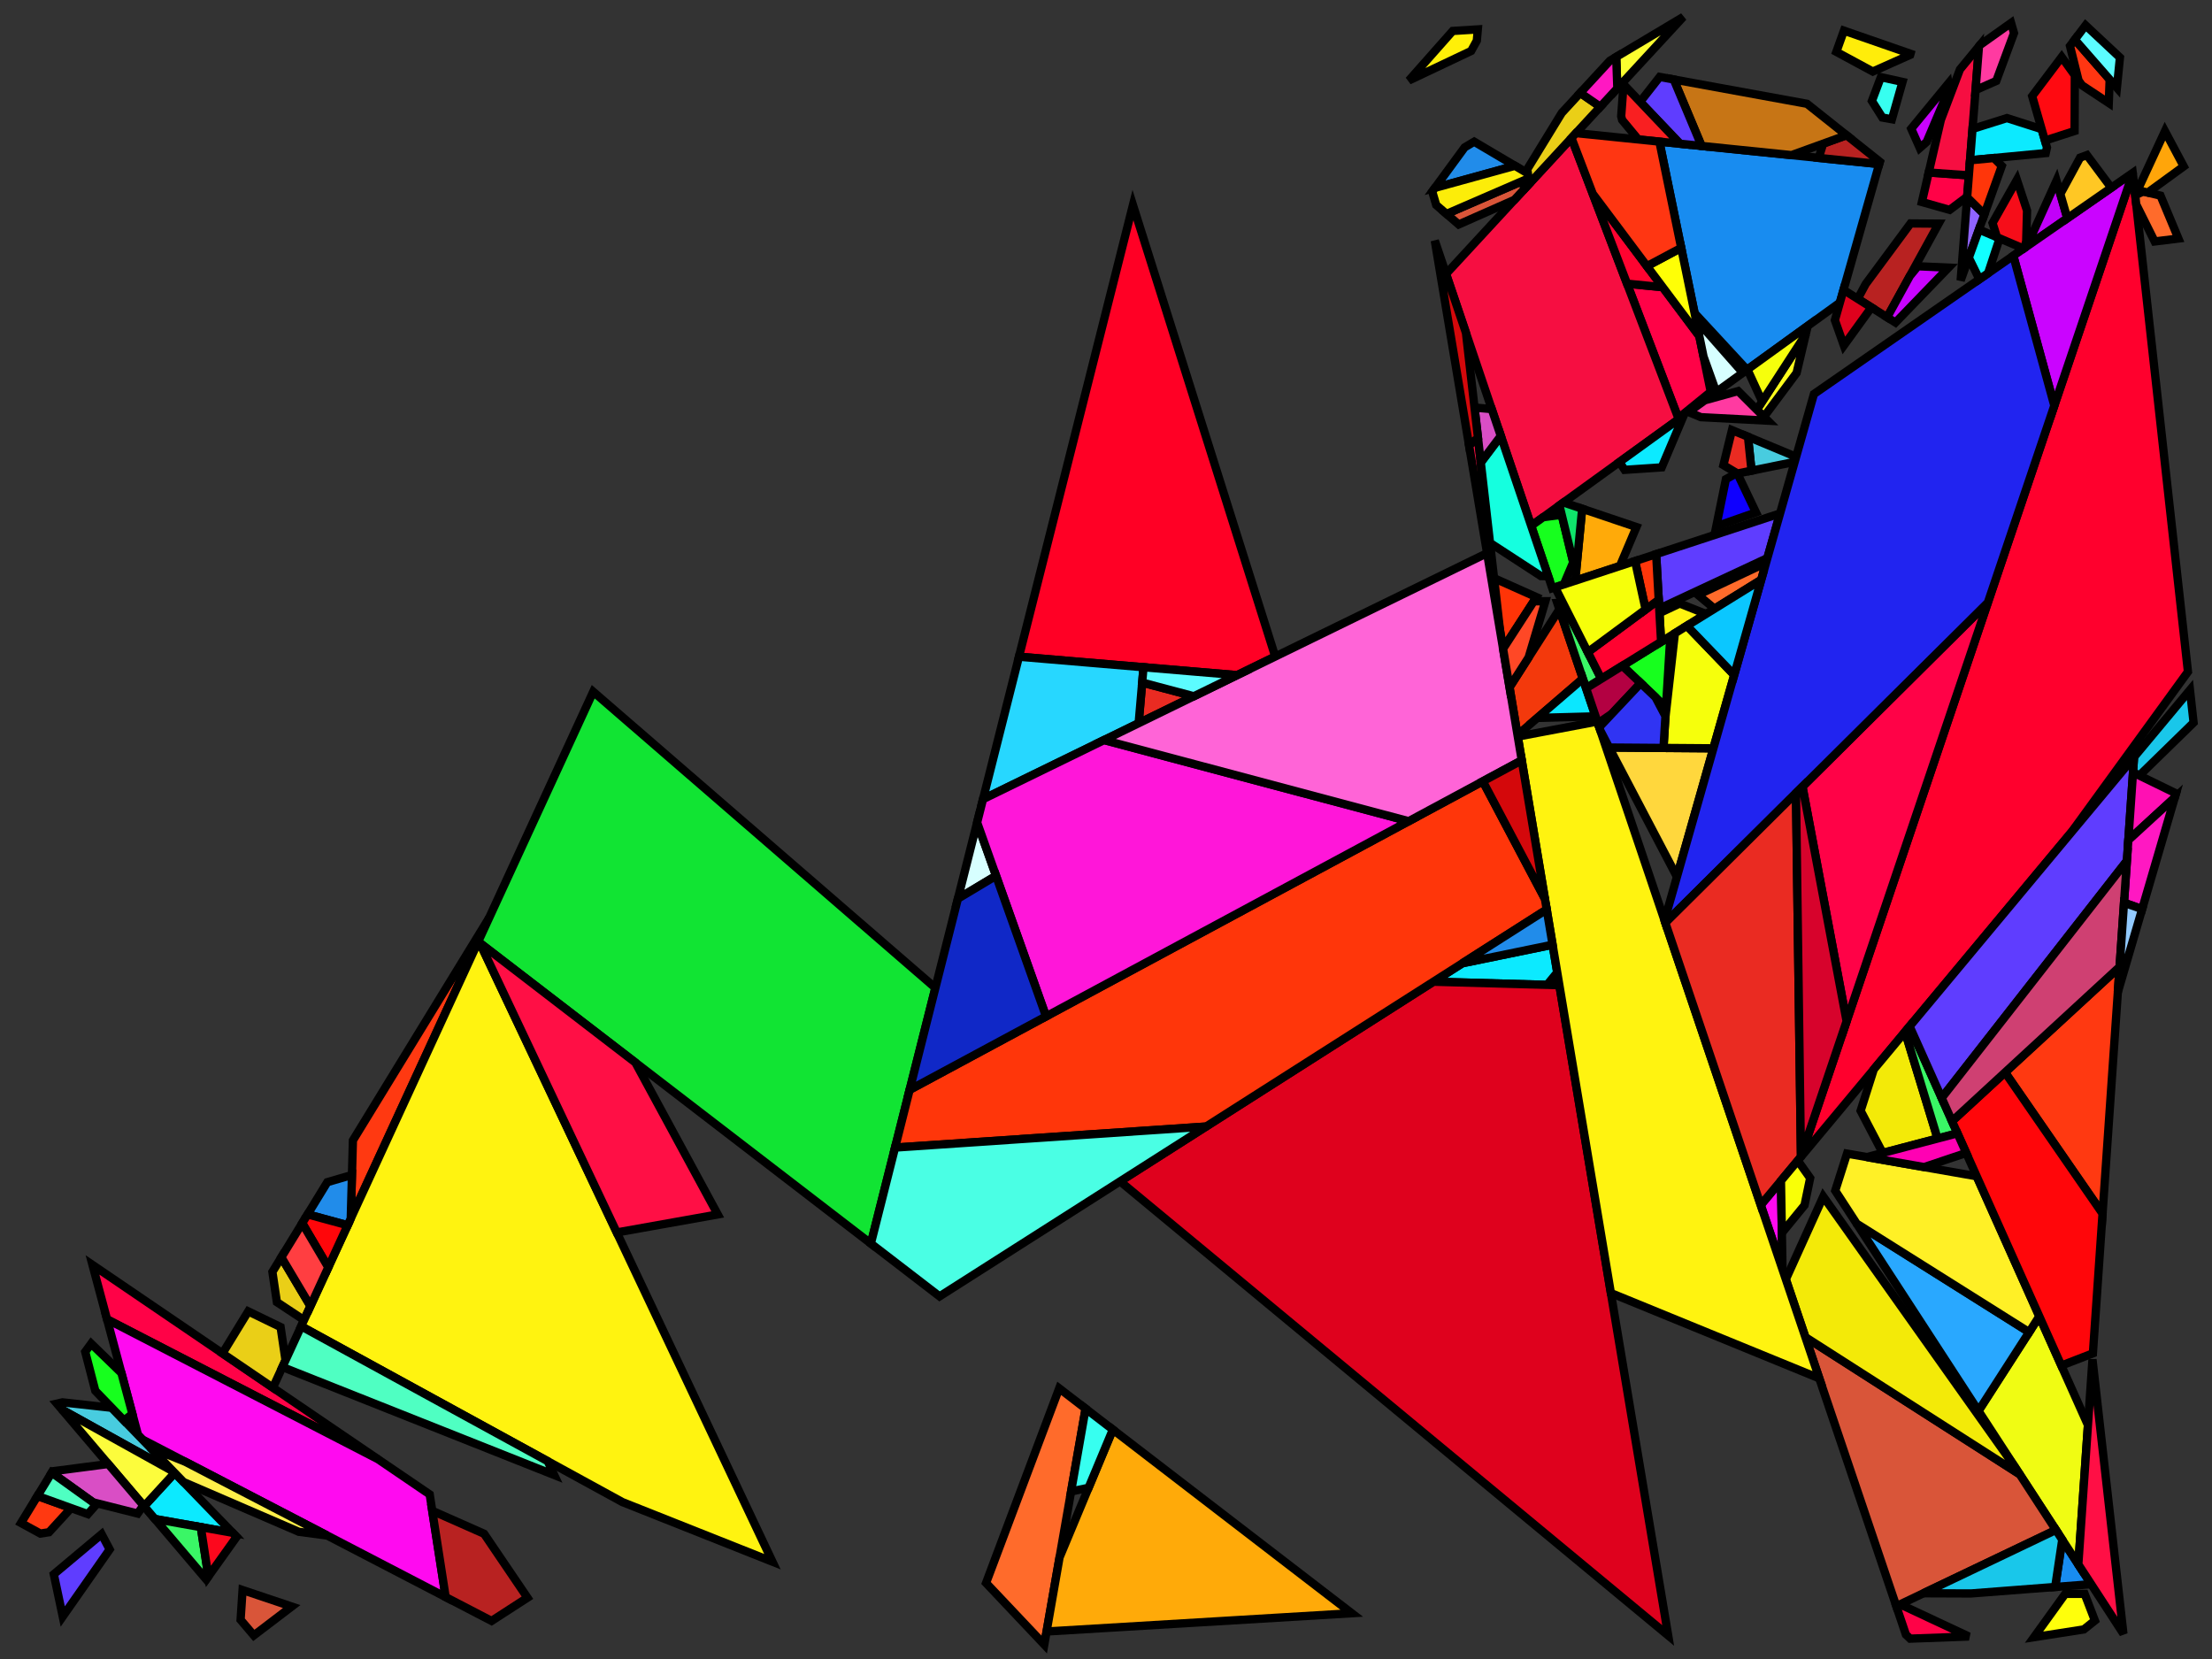<?xml version="1.0" encoding="iso-8859-1" standalone="no"?>
<!DOCTYPE svg PUBLIC "-//W3C//DTD SVG 1.0//EN" "http://www.w3.org/TR/2001/REC-SVG-20010904/DTD/svg10.dtd">
<svg xmlns="http://www.w3.org/2000/svg" width="800" height="600">
<rect width="100%" height="100%" fill="#333333" stroke="none"/>
<path style="fill:rgb(0, 0, 0);fill-opacity:0.0;fill-rule:evenodd;stroke:rgb(0, 0, 0);stroke-width:0.0;" d="M 0, 600 L 800, 600 L 800, 0 L 0, 0 z "/>
<path style="fill:rgb(255, 215, 61);fill-opacity:1.0;fill-rule:evenodd;stroke:rgb(0, 0, 0);stroke-width:3.0;" d="M 619.673, 270.641 L 606.489, 317.097 L 581.983, 270.355 z "/>
<path style="fill:rgb(255, 0, 45);fill-opacity:1.0;fill-rule:evenodd;stroke:rgb(0, 0, 0);stroke-width:3.0;" d="M 791.304, 242.951 L 749.229, 300.889 L 651.295, 418.416 L 771.345, 62.592 z "/>
<path style="fill:rgb(15, 0, 255);fill-opacity:1.0;fill-rule:evenodd;stroke:rgb(0, 0, 0);stroke-width:3.0;" d="M 635.07, 185.327 L 620.714, 190.356 L 624.195, 173.309 L 627.567, 171.418 L 628.356, 171.257 z "/>
<path style="fill:rgb(255, 2, 71);fill-opacity:1.0;fill-rule:evenodd;stroke:rgb(0, 0, 0);stroke-width:3.0;" d="M 712.062, 591.867 L 690.825, 592.64 L 689.301, 591.185 L 685.824, 580.897 L 687.212, 580.235 z "/>
<path style="fill:rgb(255, 2, 71);fill-opacity:1.0;fill-rule:evenodd;stroke:rgb(0, 0, 0);stroke-width:3.0;" d="M 712.068, 63.427 L 711.465, 71.134 L 705.119, 75.904 L 695.08, 73.064 L 697.546, 62.382 z "/>
<path style="fill:rgb(255, 2, 71);fill-opacity:1.0;fill-rule:evenodd;stroke:rgb(0, 0, 0);stroke-width:3.0;" d="M 667.852, 369.34 L 651.892, 284.491 L 718.94, 217.917 z "/>
<path style="fill:rgb(255, 2, 71);fill-opacity:1.0;fill-rule:evenodd;stroke:rgb(0, 0, 0);stroke-width:3.0;" d="M 601.35, 103.875 L 614.578, 121.541 L 618.719, 141.702 L 606.994, 151.235 L 588.44, 102.59 z "/>
<path style="fill:rgb(255, 2, 71);fill-opacity:1.0;fill-rule:evenodd;stroke:rgb(0, 0, 0);stroke-width:3.0;" d="M 136.673, 527.721 L 38.723, 477.164 L 33.45, 457.471 z "/>
<path style="fill:rgb(246, 14, 65);fill-opacity:1.0;fill-rule:evenodd;stroke:rgb(0, 0, 0);stroke-width:3.0;" d="M 712.068, 63.427 L 697.546, 62.382 L 701.939, 43.352 L 708.838, 25.112 L 715.725, 16.736 z "/>
<path style="fill:rgb(246, 14, 65);fill-opacity:1.0;fill-rule:evenodd;stroke:rgb(0, 0, 0);stroke-width:3.0;" d="M 540.711, 212.302 L 541.544, 222.281 L 531.296, 161.031 L 534.534, 158.364 z "/>
<path style="fill:rgb(246, 14, 65);fill-opacity:1.0;fill-rule:evenodd;stroke:rgb(0, 0, 0);stroke-width:3.0;" d="M 607.131, 151.596 L 553.775, 190.178 L 522.98, 99.058 L 568.348, 49.911 z "/>
<path style="fill:rgb(12, 234, 255);fill-opacity:1.0;fill-rule:evenodd;stroke:rgb(0, 0, 0);stroke-width:3.0;" d="M 600.983, 169.028 L 587.567, 169.93 L 585.695, 167.097 L 608.915, 150.306 z "/>
<path style="fill:rgb(12, 234, 255);fill-opacity:1.0;fill-rule:evenodd;stroke:rgb(0, 0, 0);stroke-width:3.0;" d="M 563.196, 351.69 L 559.517, 356.19 L 518.411, 355.047 L 528.874, 348.38 L 561.52, 341.673 z "/>
<path style="fill:rgb(12, 234, 255);fill-opacity:1.0;fill-rule:evenodd;stroke:rgb(0, 0, 0);stroke-width:3.0;" d="M 84.118, 554.348 L 56.034, 549.368 L 52.114, 544.753 L 63.179, 532.692 z "/>
<path style="fill:rgb(12, 234, 255);fill-opacity:1.0;fill-rule:evenodd;stroke:rgb(0, 0, 0);stroke-width:3.0;" d="M 738.398, 46.711 L 740.31, 53.35 L 739.864, 55.361 L 712.495, 57.972 L 713.384, 46.625 L 725.834, 42.706 z "/>
<path style="fill:rgb(255, 57, 17);fill-opacity:1.0;fill-rule:evenodd;stroke:rgb(0, 0, 0);stroke-width:3.0;" d="M 25.706, 545.418 L 17.717, 554.15 L 14.593, 554.633 L 7.595, 550.809 L 13.553, 541.04 z "/>
<path style="fill:rgb(255, 57, 17);fill-opacity:1.0;fill-rule:evenodd;stroke:rgb(0, 0, 0);stroke-width:3.0;" d="M 760.416, 438.913 L 725.148, 387.845 L 766.577, 349.674 z "/>
<path style="fill:rgb(255, 57, 17);fill-opacity:1.0;fill-rule:evenodd;stroke:rgb(0, 0, 0);stroke-width:3.0;" d="M 126.854, 440.693 L 127.639, 412.424 L 176.9, 331.959 z "/>
<path style="fill:rgb(255, 10, 240);fill-opacity:1.0;fill-rule:evenodd;stroke:rgb(0, 0, 0);stroke-width:3.0;" d="M 644.67, 459.126 L 636.793, 435.818 L 644.111, 427.037 z "/>
<path style="fill:rgb(255, 10, 240);fill-opacity:1.0;fill-rule:evenodd;stroke:rgb(0, 0, 0);stroke-width:3.0;" d="M 136.673, 527.721 L 155.402, 540.467 L 161.181, 577.608 L 51.495, 520.608 L 49.918, 518.977 L 38.723, 477.164 z "/>
<path style="fill:rgb(194, 0, 249);fill-opacity:1.0;fill-rule:evenodd;stroke:rgb(0, 0, 0);stroke-width:3.0;" d="M 747.68, 78.94 L 733.008, 89.116 L 743.763, 65.339 z "/>
<path style="fill:rgb(17, 228, 51);fill-opacity:1.0;fill-rule:evenodd;stroke:rgb(0, 0, 0);stroke-width:3.0;" d="M 338.292, 357.287 L 314.957, 449.749 L 172.937, 340.57 L 214.545, 250.168 z "/>
<path style="fill:rgb(24, 140, 240);fill-opacity:1.0;fill-rule:evenodd;stroke:rgb(0, 0, 0);stroke-width:3.0;" d="M 756.299, 572.942 L 743.281, 573.946 L 745.841, 556.861 z "/>
<path style="fill:rgb(24, 140, 240);fill-opacity:1.0;fill-rule:evenodd;stroke:rgb(0, 0, 0);stroke-width:3.0;" d="M 679.636, 59.341 L 665.416, 109.449 L 631.834, 133.733 L 612.873, 113.237 L 600.138, 51.221 z "/>
<path style="fill:rgb(72, 204, 223);fill-opacity:1.0;fill-rule:evenodd;stroke:rgb(0, 0, 0);stroke-width:3.0;" d="M 649.592, 165.211 L 649.07, 167.05 L 633.459, 170.221 L 632.18, 157.966 z "/>
<path style="fill:rgb(72, 204, 223);fill-opacity:1.0;fill-rule:evenodd;stroke:rgb(0, 0, 0);stroke-width:3.0;" d="M 40.413, 509.147 L 62.714, 532.211 L 22.474, 509.859 L 20.589, 507.64 L 22.616, 507.18 z "/>
<path style="fill:rgb(255, 52, 7);fill-opacity:1.0;fill-rule:evenodd;stroke:rgb(0, 0, 0);stroke-width:3.0;" d="M 555.685, 215.965 L 543.609, 234.623 L 542.523, 228.133 L 540.345, 209.113 z "/>
<path style="fill:rgb(23, 255, 30);fill-opacity:1.0;fill-rule:evenodd;stroke:rgb(0, 0, 0);stroke-width:3.0;" d="M 43.918, 496.567 L 47.873, 511.338 L 44.877, 513.764 L 34.473, 503.004 L 30.823, 488.911 L 32.973, 485.949 z "/>
<path style="fill:rgb(23, 255, 30);fill-opacity:1.0;fill-rule:evenodd;stroke:rgb(0, 0, 0);stroke-width:3.0;" d="M 568.974, 203.358 L 565.571, 211.368 L 561.399, 212.737 L 553.775, 190.178 L 558.077, 187.068 L 564.807, 186.171 z "/>
<path style="fill:rgb(23, 255, 30);fill-opacity:1.0;fill-rule:evenodd;stroke:rgb(0, 0, 0);stroke-width:3.0;" d="M 602.529, 255.768 L 586.758, 240.785 L 604.101, 230.044 z "/>
<path style="fill:rgb(243, 57, 12);fill-opacity:1.0;fill-rule:evenodd;stroke:rgb(0, 0, 0);stroke-width:3.0;" d="M 572.46, 245.464 L 548.828, 265.816 L 545.943, 248.57 L 563.971, 220.348 z "/>
<path style="fill:rgb(255, 255, 29);fill-opacity:1.0;fill-rule:evenodd;stroke:rgb(0, 0, 0);stroke-width:3.0;" d="M 649.767, 134.872 L 637.943, 150.746 L 635.387, 148.195 L 653.054, 120.95 z "/>
<path style="fill:rgb(184, 34, 33);fill-opacity:1.0;fill-rule:evenodd;stroke:rgb(0, 0, 0);stroke-width:3.0;" d="M 679.875, 58.499 L 679.636, 59.341 L 657.761, 57.107 L 659.37, 51.961 L 667.813, 48.904 z "/>
<path style="fill:rgb(184, 34, 33);fill-opacity:1.0;fill-rule:evenodd;stroke:rgb(0, 0, 0);stroke-width:3.0;" d="M 701.131, 80.886 L 682.516, 114.759 L 671.878, 108.072 L 674.747, 102.737 L 690.979, 80.805 z "/>
<path style="fill:rgb(184, 34, 33);fill-opacity:1.0;fill-rule:evenodd;stroke:rgb(0, 0, 0);stroke-width:3.0;" d="M 175.075, 554.705 L 190.761, 577.835 L 177.78, 586.234 L 161.181, 577.608 L 156.326, 546.405 z "/>
<path style="fill:rgb(255, 10, 17);fill-opacity:1.0;fill-rule:evenodd;stroke:rgb(0, 0, 0);stroke-width:3.0;" d="M 750.393, 27.244 L 750.3, 47.384 L 739.587, 50.839 L 734.962, 34.776 L 745.635, 20.624 z "/>
<path style="fill:rgb(234, 207, 23);fill-opacity:1.0;fill-rule:evenodd;stroke:rgb(0, 0, 0);stroke-width:3.0;" d="M 112.274, 472.372 L 109.95, 477.421 L 100.141, 470.931 L 98.518, 459.992 L 101.761, 454.695 z "/>
<path style="fill:rgb(234, 207, 23);fill-opacity:1.0;fill-rule:evenodd;stroke:rgb(0, 0, 0);stroke-width:3.0;" d="M 578.777, 38.614 L 552.908, 66.637 L 552.368, 61.181 L 564.834, 40.839 L 571.505, 33.598 z "/>
<path style="fill:rgb(234, 207, 23);fill-opacity:1.0;fill-rule:evenodd;stroke:rgb(0, 0, 0);stroke-width:3.0;" d="M 101.479, 479.948 L 103.261, 491.955 L 98.695, 501.874 L 80.471, 489.471 L 89.774, 474.275 z "/>
<path style="fill:rgb(240, 252, 19);fill-opacity:1.0;fill-rule:evenodd;stroke:rgb(0, 0, 0);stroke-width:3.0;" d="M 755.134, 515.407 L 751.655, 565.801 L 715.543, 510.276 L 737.544, 476.074 z "/>
<path style="fill:rgb(252, 252, 60);fill-opacity:1.0;fill-rule:evenodd;stroke:rgb(0, 0, 0);stroke-width:3.0;" d="M 62.714, 532.211 L 63.179, 532.692 L 52.114, 544.753 L 22.474, 509.859 z "/>
<path style="fill:rgb(223, 1, 29);fill-opacity:1.0;fill-rule:evenodd;stroke:rgb(0, 0, 0);stroke-width:3.0;" d="M 563.97, 356.314 L 603.32, 591.498 L 405.091, 427.252 L 518.411, 355.047 z "/>
<path style="fill:rgb(223, 1, 29);fill-opacity:1.0;fill-rule:evenodd;stroke:rgb(0, 0, 0);stroke-width:3.0;" d="M 676.824, 111.181 L 666.856, 124.94 L 663.614, 115.799 L 666.726, 104.833 z "/>
<path style="fill:rgb(215, 255, 255);fill-opacity:1.0;fill-rule:evenodd;stroke:rgb(0, 0, 0);stroke-width:3.0;" d="M 360.241, 316.741 L 346.436, 325.016 L 353.389, 297.466 z "/>
<path style="fill:rgb(215, 255, 255);fill-opacity:1.0;fill-rule:evenodd;stroke:rgb(0, 0, 0);stroke-width:3.0;" d="M 630.325, 134.824 L 620.692, 141.79 L 616.108, 128.988 L 613.343, 115.527 z "/>
<path style="fill:rgb(202, 4, 255);fill-opacity:1.0;fill-rule:evenodd;stroke:rgb(0, 0, 0);stroke-width:3.0;" d="M 704.713, 96.793 L 685.528, 116.653 L 682.516, 114.759 L 690.753, 99.771 L 693.613, 96.294 z "/>
<path style="fill:rgb(202, 4, 255);fill-opacity:1.0;fill-rule:evenodd;stroke:rgb(0, 0, 0);stroke-width:3.0;" d="M 704.928, 32.178 L 696.805, 51.33 L 694.31, 53.506 L 691.217, 46.541 L 704.645, 30.211 z "/>
<path style="fill:rgb(202, 4, 255);fill-opacity:1.0;fill-rule:evenodd;stroke:rgb(0, 0, 0);stroke-width:3.0;" d="M 771.345, 62.592 L 742.969, 146.697 L 728.134, 92.496 L 771.338, 62.532 z "/>
<path style="fill:rgb(255, 107, 43);fill-opacity:1.0;fill-rule:evenodd;stroke:rgb(0, 0, 0);stroke-width:3.0;" d="M 636.971, 209.685 L 620.072, 220.152 L 614.108, 215.155 L 638.716, 203.537 z "/>
<path style="fill:rgb(255, 107, 43);fill-opacity:1.0;fill-rule:evenodd;stroke:rgb(0, 0, 0);stroke-width:3.0;" d="M 392.616, 509.45 L 377.681, 594.791 L 356.618, 572.502 L 383.074, 502.115 z "/>
<path style="fill:rgb(255, 107, 43);fill-opacity:1.0;fill-rule:evenodd;stroke:rgb(0, 0, 0);stroke-width:3.0;" d="M 781.371, 70.747 L 787.852, 86.27 L 779.266, 87.329 L 772.602, 73.954 L 772.232, 70.606 L 775.157, 69.259 z "/>
<path style="fill:rgb(217, 85, 57);fill-opacity:1.0;fill-rule:evenodd;stroke:rgb(0, 0, 0);stroke-width:3.0;" d="M 105.498, 581.029 L 91.792, 591.465 L 87.011, 585.837 L 87.727, 575.061 z "/>
<path style="fill:rgb(217, 85, 57);fill-opacity:1.0;fill-rule:evenodd;stroke:rgb(0, 0, 0);stroke-width:3.0;" d="M 552.261, 67.338 L 547.704, 72.275 L 527.56, 81.178 L 523.147, 77.368 L 549.423, 65.984 z "/>
<path style="fill:rgb(217, 85, 57);fill-opacity:1.0;fill-rule:evenodd;stroke:rgb(0, 0, 0);stroke-width:3.0;" d="M 730.449, 533.196 L 743.547, 553.334 L 685.824, 580.897 L 652.936, 483.585 z "/>
<path style="fill:rgb(243, 234, 8);fill-opacity:1.0;fill-rule:evenodd;stroke:rgb(0, 0, 0);stroke-width:3.0;" d="M 700.748, 411.767 L 680.907, 416.981 L 672.923, 401.726 L 677.682, 386.75 L 688.992, 373.177 z "/>
<path style="fill:rgb(243, 234, 8);fill-opacity:1.0;fill-rule:evenodd;stroke:rgb(0, 0, 0);stroke-width:3.0;" d="M 728.51, 530.214 L 730.449, 533.196 L 652.936, 483.585 L 645.871, 462.681 L 659.409, 432.747 z "/>
<path style="fill:rgb(58, 246, 102);fill-opacity:1.0;fill-rule:evenodd;stroke:rgb(0, 0, 0);stroke-width:3.0;" d="M 707.942, 409.877 L 700.748, 411.767 L 688.992, 373.177 L 690.644, 371.195 z "/>
<path style="fill:rgb(58, 246, 102);fill-opacity:1.0;fill-rule:evenodd;stroke:rgb(0, 0, 0);stroke-width:3.0;" d="M 72.63, 552.311 L 75.355, 570.141 L 74.59, 571.214 L 56.034, 549.368 z "/>
<path style="fill:rgb(58, 246, 102);fill-opacity:1.0;fill-rule:evenodd;stroke:rgb(0, 0, 0);stroke-width:3.0;" d="M 579.123, 245.514 L 573.627, 248.918 L 563.201, 218.068 L 565.217, 217.968 z "/>
<path style="fill:rgb(25, 199, 234);fill-opacity:1.0;fill-rule:evenodd;stroke:rgb(0, 0, 0);stroke-width:3.0;" d="M 745.841, 556.861 L 743.281, 573.946 L 712.82, 576.295 L 695.603, 576.228 L 743.547, 553.334 z "/>
<path style="fill:rgb(25, 199, 234);fill-opacity:1.0;fill-rule:evenodd;stroke:rgb(0, 0, 0);stroke-width:3.0;" d="M 793.341, 261.352 L 773.73, 280.489 L 771.431, 279.37 L 771.817, 273.783 L 792.032, 249.524 z "/>
<path style="fill:rgb(255, 165, 10);fill-opacity:1.0;fill-rule:evenodd;stroke:rgb(0, 0, 0);stroke-width:3.0;" d="M 789.775, 60.178 L 776.771, 69.646 L 773.104, 68.767 L 782.984, 47.434 z "/>
<path style="fill:rgb(255, 243, 16);fill-opacity:1.0;fill-rule:evenodd;stroke:rgb(0, 0, 0);stroke-width:3.0;" d="M 617.012, 222.047 L 600.751, 232.118 L 600.169, 221.737 L 607.509, 218.271 z "/>
<path style="fill:rgb(255, 243, 16);fill-opacity:1.0;fill-rule:evenodd;stroke:rgb(0, 0, 0);stroke-width:3.0;" d="M 657.977, 498.5 L 582.599, 467.654 L 548.925, 266.392 L 577.695, 260.954 z "/>
<path style="fill:rgb(255, 243, 16);fill-opacity:1.0;fill-rule:evenodd;stroke:rgb(0, 0, 0);stroke-width:3.0;" d="M 173.553, 341.044 L 279.366, 564.809 L 225.136, 543.268 L 108.915, 479.669 L 172.937, 340.57 z "/>
<path style="fill:rgb(21, 255, 223);fill-opacity:1.0;fill-rule:evenodd;stroke:rgb(0, 0, 0);stroke-width:3.0;" d="M 559.932, 208.395 L 557.279, 208.335 L 538.884, 196.349 L 535.552, 167.253 L 542.786, 157.663 z "/>
<path style="fill:rgb(199, 117, 21);fill-opacity:1.0;fill-rule:evenodd;stroke:rgb(0, 0, 0);stroke-width:3.0;" d="M 653.519, 37.535 L 667.813, 48.904 L 647.933, 56.103 L 615.4, 52.78 L 605.331, 28.744 z "/>
<path style="fill:rgb(255, 255, 11);fill-opacity:1.0;fill-rule:evenodd;stroke:rgb(0, 0, 0);stroke-width:3.0;" d="M 753.942, 576.456 L 757.646, 586.102 L 753.653, 589.297 L 735.633, 592.108 L 746.927, 576.429 z "/>
<path style="fill:rgb(95, 61, 255);fill-opacity:1.0;fill-rule:evenodd;stroke:rgb(0, 0, 0);stroke-width:3.0;" d="M 605.331, 28.744 L 615.4, 52.78 L 607.588, 51.982 L 593.176, 36.835 L 600.25, 27.817 z "/>
<path style="fill:rgb(95, 61, 255);fill-opacity:1.0;fill-rule:evenodd;stroke:rgb(0, 0, 0);stroke-width:3.0;" d="M 39.666, 560.369 L 22.691, 584.631 L 19.456, 569.347 L 36.749, 554.855 z "/>
<path style="fill:rgb(95, 61, 255);fill-opacity:1.0;fill-rule:evenodd;stroke:rgb(0, 0, 0);stroke-width:3.0;" d="M 769.223, 311.344 L 702.227, 397.097 L 690.644, 371.195 L 771.817, 273.783 z "/>
<path style="fill:rgb(95, 61, 255);fill-opacity:1.0;fill-rule:evenodd;stroke:rgb(0, 0, 0);stroke-width:3.0;" d="M 639.198, 201.837 L 600.077, 220.101 L 598.972, 200.406 L 643.777, 185.701 z "/>
<path style="fill:rgb(144, 100, 255);fill-opacity:1.0;fill-rule:evenodd;stroke:rgb(0, 0, 0);stroke-width:3.0;" d="M 717.682, 77.534 L 709.092, 101.435 L 711.445, 71.385 z "/>
<path style="fill:rgb(255, 0, 37);fill-opacity:1.0;fill-rule:evenodd;stroke:rgb(0, 0, 0);stroke-width:3.0;" d="M 461.203, 237.447 L 447.402, 244.183 L 368.521, 237.507 L 409.746, 74.157 z "/>
<path style="fill:rgb(255, 3, 48);fill-opacity:1.0;fill-rule:evenodd;stroke:rgb(0, 0, 0);stroke-width:3.0;" d="M 601.35, 103.875 L 588.44, 102.59 L 576.037, 70.07 z "/>
<path style="fill:rgb(255, 3, 48);fill-opacity:1.0;fill-rule:evenodd;stroke:rgb(0, 0, 0);stroke-width:3.0;" d="M 600.751, 232.118 L 579.123, 245.514 L 574.247, 235.856 L 599.898, 216.916 z "/>
<path style="fill:rgb(255, 54, 10);fill-opacity:1.0;fill-rule:evenodd;stroke:rgb(0, 0, 0);stroke-width:3.0;" d="M 599.898, 216.916 L 595.156, 220.417 L 591.343, 202.91 L 598.972, 200.406 z "/>
<path style="fill:rgb(255, 54, 10);fill-opacity:1.0;fill-rule:evenodd;stroke:rgb(0, 0, 0);stroke-width:3.0;" d="M 558.739, 325.049 L 559.389, 328.936 L 436.205, 407.427 L 323.717, 415.039 L 328.991, 394.142 L 536.282, 282.563 z "/>
<path style="fill:rgb(255, 54, 10);fill-opacity:1.0;fill-rule:evenodd;stroke:rgb(0, 0, 0);stroke-width:3.0;" d="M 723.977, 60.018 L 717.682, 77.534 L 711.445, 71.385 L 712.495, 57.972 L 721.107, 57.151 z "/>
<path style="fill:rgb(255, 240, 74);fill-opacity:1.0;fill-rule:evenodd;stroke:rgb(0, 0, 0);stroke-width:3.0;" d="M 67.037, 528.684 L 118.347, 555.349 L 108.063, 553.987 L 66.368, 535.991 L 54.302, 523.512 z "/>
<path style="fill:rgb(246, 255, 12);fill-opacity:1.0;fill-rule:evenodd;stroke:rgb(0, 0, 0);stroke-width:3.0;" d="M 627.203, 244.106 L 619.673, 270.641 L 601.629, 270.504 L 602.288, 259.717 L 605.746, 229.025 L 610.095, 226.331 z "/>
<path style="fill:rgb(246, 255, 12);fill-opacity:1.0;fill-rule:evenodd;stroke:rgb(0, 0, 0);stroke-width:3.0;" d="M 653.054, 120.95 L 637.307, 145.234 L 631.976, 133.63 L 653.783, 117.861 z "/>
<path style="fill:rgb(249, 31, 33);fill-opacity:1.0;fill-rule:evenodd;stroke:rgb(0, 0, 0);stroke-width:3.0;" d="M 607.588, 51.982 L 592.504, 50.442 L 586.66, 43.381 L 586.325, 42.045 L 587.174, 30.527 z "/>
<path style="fill:rgb(217, 78, 197);fill-opacity:1.0;fill-rule:evenodd;stroke:rgb(0, 0, 0);stroke-width:3.0;" d="M 51.86, 544.454 L 49.79, 547.399 L 33.625, 543.319 L 18.699, 532.602 L 18.997, 532.112 L 39.137, 529.476 z "/>
<path style="fill:rgb(217, 78, 197);fill-opacity:1.0;fill-rule:evenodd;stroke:rgb(0, 0, 0);stroke-width:3.0;" d="M 539.507, 147.959 L 542.786, 157.663 L 535.552, 167.253 L 533.279, 147.4 z "/>
<path style="fill:rgb(255, 170, 9);fill-opacity:1.0;fill-rule:evenodd;stroke:rgb(0, 0, 0);stroke-width:3.0;" d="M 488.878, 583.452 L 378.51, 590.054 L 383.201, 563.248 L 402.472, 517.027 z "/>
<path style="fill:rgb(255, 170, 9);fill-opacity:1.0;fill-rule:evenodd;stroke:rgb(0, 0, 0);stroke-width:3.0;" d="M 591.838, 190.612 L 585.867, 204.707 L 569.701, 210.012 L 572.212, 183.991 z "/>
<path style="fill:rgb(11, 231, 255);fill-opacity:1.0;fill-rule:evenodd;stroke:rgb(0, 0, 0);stroke-width:3.0;" d="M 577.06, 259.077 L 555.993, 259.645 L 572.46, 245.464 z "/>
<path style="fill:rgb(79, 255, 194);fill-opacity:1.0;fill-rule:evenodd;stroke:rgb(0, 0, 0);stroke-width:3.0;" d="M 34.793, 544.158 L 31.76, 547.599 L 13.553, 541.04 L 18.699, 532.602 z "/>
<path style="fill:rgb(79, 255, 194);fill-opacity:1.0;fill-rule:evenodd;stroke:rgb(0, 0, 0);stroke-width:3.0;" d="M 198.08, 528.462 L 200.435, 533.456 L 102.132, 494.407 L 108.915, 479.669 z "/>
<path style="fill:rgb(33, 36, 240);fill-opacity:1.0;fill-rule:evenodd;stroke:rgb(0, 0, 0);stroke-width:3.0;" d="M 742.969, 146.697 L 718.94, 217.917 L 602.294, 333.739 L 602.007, 332.891 L 656.037, 142.499 L 728.134, 92.496 z "/>
<path style="fill:rgb(33, 140, 234);fill-opacity:1.0;fill-rule:evenodd;stroke:rgb(0, 0, 0);stroke-width:3.0;" d="M 126.854, 440.693 L 125.732, 443.132 L 111.252, 439.191 L 118.383, 427.543 L 127.291, 424.946 z "/>
<path style="fill:rgb(33, 140, 234);fill-opacity:1.0;fill-rule:evenodd;stroke:rgb(0, 0, 0);stroke-width:3.0;" d="M 547.907, 59.965 L 518.979, 67.941 L 529.702, 53.305 L 533.158, 51.243 z "/>
<path style="fill:rgb(33, 140, 234);fill-opacity:1.0;fill-rule:evenodd;stroke:rgb(0, 0, 0);stroke-width:3.0;" d="M 561.52, 341.673 L 528.874, 348.38 L 559.389, 328.936 z "/>
<path style="fill:rgb(255, 15, 69);fill-opacity:1.0;fill-rule:evenodd;stroke:rgb(0, 0, 0);stroke-width:3.0;" d="M 229.787, 384.274 L 259.582, 439.221 L 223.059, 445.735 L 173.553, 341.044 z "/>
<path style="fill:rgb(255, 15, 69);fill-opacity:1.0;fill-rule:evenodd;stroke:rgb(0, 0, 0);stroke-width:3.0;" d="M 767.963, 590.876 L 751.655, 565.801 L 756.775, 491.641 z "/>
<path style="fill:rgb(41, 168, 255);fill-opacity:1.0;fill-rule:evenodd;stroke:rgb(0, 0, 0);stroke-width:3.0;" d="M 733.866, 481.792 L 715.543, 510.276 L 671.495, 442.551 z "/>
<path style="fill:rgb(255, 240, 38);fill-opacity:1.0;fill-rule:evenodd;stroke:rgb(0, 0, 0);stroke-width:3.0;" d="M 714.889, 425.411 L 737.544, 476.074 L 733.866, 481.792 L 671.495, 442.551 L 663.74, 430.628 L 668, 417.221 z "/>
<path style="fill:rgb(15, 228, 107);fill-opacity:1.0;fill-rule:evenodd;stroke:rgb(0, 0, 0);stroke-width:3.0;" d="M 572.212, 183.991 L 569.954, 207.398 L 563.988, 182.793 L 565.475, 181.718 z "/>
<path style="fill:rgb(255, 58, 161);fill-opacity:1.0;fill-rule:evenodd;stroke:rgb(0, 0, 0);stroke-width:3.0;" d="M 728.393, 11.966 L 721.98, 29.272 L 714.484, 32.574 L 715.725, 16.736 L 716.1, 16.279 L 727.333, 8.286 z "/>
<path style="fill:rgb(255, 58, 161);fill-opacity:1.0;fill-rule:evenodd;stroke:rgb(0, 0, 0);stroke-width:3.0;" d="M 639.346, 152.146 L 615.136, 150.875 L 610.687, 149.024 L 616.559, 144.778 L 628.619, 141.441 z "/>
<path style="fill:rgb(246, 255, 10);fill-opacity:1.0;fill-rule:evenodd;stroke:rgb(0, 0, 0);stroke-width:3.0;" d="M 595.156, 220.417 L 574.247, 235.856 L 562.409, 212.405 L 591.343, 202.91 z "/>
<path style="fill:rgb(11, 199, 255);fill-opacity:1.0;fill-rule:evenodd;stroke:rgb(0, 0, 0);stroke-width:3.0;" d="M 627.203, 244.106 L 610.095, 226.331 L 636.971, 209.685 z "/>
<path style="fill:rgb(255, 6, 10);fill-opacity:1.0;fill-rule:evenodd;stroke:rgb(0, 0, 0);stroke-width:3.0;" d="M 125.732, 443.132 L 118.729, 458.347 L 109.306, 442.37 L 111.252, 439.191 z "/>
<path style="fill:rgb(255, 6, 10);fill-opacity:1.0;fill-rule:evenodd;stroke:rgb(0, 0, 0);stroke-width:3.0;" d="M 760.416, 438.913 L 756.926, 489.458 L 745.506, 493.877 L 705.985, 405.501 L 725.148, 387.845 z "/>
<path style="fill:rgb(255, 199, 36);fill-opacity:1.0;fill-rule:evenodd;stroke:rgb(0, 0, 0);stroke-width:3.0;" d="M 763.579, 67.913 L 747.68, 78.94 L 745.148, 70.149 L 752.294, 57.01 L 754.765, 56.092 z "/>
<path style="fill:rgb(252, 255, 48);fill-opacity:1.0;fill-rule:evenodd;stroke:rgb(0, 0, 0);stroke-width:3.0;" d="M 584.93, 31.948 L 584.527, 20.586 L 608.779, 6.112 z "/>
<path style="fill:rgb(255, 237, 10);fill-opacity:1.0;fill-rule:evenodd;stroke:rgb(0, 0, 0);stroke-width:3.0;" d="M 690.958, 19.445 L 690.849, 19.83 L 677.316, 25.872 L 664.137, 18.747 L 666.882, 11.087 z "/>
<path style="fill:rgb(234, 43, 34);fill-opacity:1.0;fill-rule:evenodd;stroke:rgb(0, 0, 0);stroke-width:3.0;" d="M 632.18, 157.966 L 633.459, 170.221 L 628.375, 171.253 L 623.298, 168.214 L 626.392, 155.558 z "/>
<path style="fill:rgb(234, 43, 34);fill-opacity:1.0;fill-rule:evenodd;stroke:rgb(0, 0, 0);stroke-width:3.0;" d="M 431.772, 251.811 L 411.807, 261.555 L 413.086, 246.849 z "/>
<path style="fill:rgb(234, 43, 34);fill-opacity:1.0;fill-rule:evenodd;stroke:rgb(0, 0, 0);stroke-width:3.0;" d="M 651.339, 418.283 L 651.295, 418.416 L 636.793, 435.818 L 602.294, 333.739 L 649.542, 286.824 z "/>
<path style="fill:rgb(39, 215, 255);fill-opacity:1.0;fill-rule:evenodd;stroke:rgb(0, 0, 0);stroke-width:3.0;" d="M 413.567, 241.319 L 411.807, 261.555 L 355.519, 289.028 L 368.521, 237.507 z "/>
<path style="fill:rgb(255, 22, 217);fill-opacity:1.0;fill-rule:evenodd;stroke:rgb(0, 0, 0);stroke-width:3.0;" d="M 509.46, 297.001 L 378.316, 367.591 L 353.389, 297.466 L 355.519, 289.028 L 399.302, 267.659 z "/>
<path style="fill:rgb(255, 100, 215);fill-opacity:1.0;fill-rule:evenodd;stroke:rgb(0, 0, 0);stroke-width:3.0;" d="M 550.362, 274.984 L 509.46, 297.001 L 399.302, 267.659 L 537.825, 200.05 z "/>
<path style="fill:rgb(255, 16, 179);fill-opacity:1.0;fill-rule:evenodd;stroke:rgb(0, 0, 0);stroke-width:3.0;" d="M 786.977, 286.941 L 786.537, 288.447 L 769.741, 303.847 L 771.431, 279.37 z "/>
<path style="fill:rgb(179, 1, 66);fill-opacity:1.0;fill-rule:evenodd;stroke:rgb(0, 0, 0);stroke-width:3.0;" d="M 593.371, 247.068 L 582.973, 258.126 L 577.912, 261.597 L 573.627, 248.918 L 586.758, 240.785 z "/>
<path style="fill:rgb(212, 8, 11);fill-opacity:1.0;fill-rule:evenodd;stroke:rgb(0, 0, 0);stroke-width:3.0;" d="M 530.185, 120.377 L 534.534, 158.364 L 531.296, 161.031 L 518.914, 87.029 z "/>
<path style="fill:rgb(212, 8, 11);fill-opacity:1.0;fill-rule:evenodd;stroke:rgb(0, 0, 0);stroke-width:3.0;" d="M 558.739, 325.049 L 536.282, 282.563 L 550.362, 274.984 z "/>
<path style="fill:rgb(55, 255, 240);fill-opacity:1.0;fill-rule:evenodd;stroke:rgb(0, 0, 0);stroke-width:3.0;" d="M 688.069, 29.624 L 684.234, 43.139 L 680.779, 42.508 L 677, 36.517 L 680.239, 27.912 z "/>
<path style="fill:rgb(55, 255, 240);fill-opacity:1.0;fill-rule:evenodd;stroke:rgb(0, 0, 0);stroke-width:3.0;" d="M 402.472, 517.027 L 393.699, 538.07 L 387.373, 539.413 L 392.616, 509.45 z "/>
<path style="fill:rgb(255, 255, 6);fill-opacity:1.0;fill-rule:evenodd;stroke:rgb(0, 0, 0);stroke-width:3.0;" d="M 614.578, 121.541 L 595.643, 96.253 L 608.029, 89.647 z "/>
<path style="fill:rgb(255, 54, 18);fill-opacity:1.0;fill-rule:evenodd;stroke:rgb(0, 0, 0);stroke-width:3.0;" d="M 762.983, 28.725 L 762.667, 37.259 L 752.989, 30.855 L 751.738, 29.115 L 748.644, 16.634 L 750.388, 14.321 z "/>
<path style="fill:rgb(255, 54, 18);fill-opacity:1.0;fill-rule:evenodd;stroke:rgb(0, 0, 0);stroke-width:3.0;" d="M 600.138, 51.221 L 608.029, 89.647 L 595.643, 96.253 L 576.037, 70.07 L 568.348, 49.911 L 569.982, 48.141 z "/>
<path style="fill:rgb(48, 52, 243);fill-opacity:1.0;fill-rule:evenodd;stroke:rgb(0, 0, 0);stroke-width:3.0;" d="M 598.727, 252.156 L 602.332, 258.991 L 601.629, 270.504 L 581.983, 270.355 L 578.857, 264.393 L 578.388, 263.004 L 593.371, 247.068 z "/>
<path style="fill:rgb(74, 255, 228);fill-opacity:1.0;fill-rule:evenodd;stroke:rgb(0, 0, 0);stroke-width:3.0;" d="M 339.805, 468.851 L 314.957, 449.749 L 323.717, 415.039 L 436.205, 407.427 z "/>
<path style="fill:rgb(255, 62, 65);fill-opacity:1.0;fill-rule:evenodd;stroke:rgb(0, 0, 0);stroke-width:3.0;" d="M 118.729, 458.347 L 112.274, 472.372 L 101.761, 454.695 L 109.306, 442.37 z "/>
<path style="fill:rgb(255, 72, 38);fill-opacity:1.0;fill-rule:evenodd;stroke:rgb(0, 0, 0);stroke-width:3.0;" d="M 552.854, 237.751 L 545.943, 248.57 L 543.609, 234.623 L 554.703, 217.482 L 558.908, 217.441 z "/>
<path style="fill:rgb(255, 240, 8);fill-opacity:1.0;fill-rule:evenodd;stroke:rgb(0, 0, 0);stroke-width:3.0;" d="M 534.113, 14.708 L 532.065, 18.431 L 509.525, 29.113 L 525.386, 11.196 L 534.473, 10.63 z "/>
<path style="fill:rgb(255, 1, 179);fill-opacity:1.0;fill-rule:evenodd;stroke:rgb(0, 0, 0);stroke-width:3.0;" d="M 711.116, 416.974 L 695.889, 422.092 L 675.205, 418.479 L 707.942, 409.877 z "/>
<path style="fill:rgb(255, 24, 194);fill-opacity:1.0;fill-rule:evenodd;stroke:rgb(0, 0, 0);stroke-width:3.0;" d="M 774.735, 328.782 L 768.177, 326.496 L 769.741, 303.847 L 786.537, 288.447 z "/>
<path style="fill:rgb(255, 24, 194);fill-opacity:1.0;fill-rule:evenodd;stroke:rgb(0, 0, 0);stroke-width:3.0;" d="M 584.93, 31.948 L 578.777, 38.614 L 571.505, 33.598 L 582.23, 21.957 L 584.527, 20.586 z "/>
<path style="fill:rgb(215, 3, 44);fill-opacity:1.0;fill-rule:evenodd;stroke:rgb(0, 0, 0);stroke-width:3.0;" d="M 667.852, 369.34 L 651.339, 418.283 L 649.542, 286.824 L 651.892, 284.491 z "/>
<path style="fill:rgb(17, 255, 255);fill-opacity:1.0;fill-rule:evenodd;stroke:rgb(0, 0, 0);stroke-width:3.0;" d="M 723.191, 86.204 L 719.021, 98.816 L 715.868, 101.003 L 712.048, 93.21 L 715.712, 83.015 z "/>
<path style="fill:rgb(16, 40, 199);fill-opacity:1.0;fill-rule:evenodd;stroke:rgb(0, 0, 0);stroke-width:3.0;" d="M 378.316, 367.591 L 328.991, 394.142 L 346.436, 325.016 L 360.241, 316.741 z "/>
<path style="fill:rgb(252, 8, 29);fill-opacity:1.0;fill-rule:evenodd;stroke:rgb(0, 0, 0);stroke-width:3.0;" d="M 84.118, 554.348 L 85.56, 555.84 L 75.355, 570.141 L 72.63, 552.311 z "/>
<path style="fill:rgb(249, 255, 7);fill-opacity:1.0;fill-rule:evenodd;stroke:rgb(0, 0, 0);stroke-width:3.0;" d="M 654.669, 426.061 L 652.633, 435.89 L 644.439, 445.895 L 644.111, 427.037 L 650.189, 419.742 z "/>
<path style="fill:rgb(246, 13, 25);fill-opacity:1.0;fill-rule:evenodd;stroke:rgb(0, 0, 0);stroke-width:3.0;" d="M 733.109, 76.168 L 732.81, 87.153 L 732.259, 89.635 L 731.87, 89.905 L 722.239, 85.798 L 720.622, 80.66 L 729.438, 65.047 z "/>
<path style="fill:rgb(92, 252, 255);fill-opacity:1.0;fill-rule:evenodd;stroke:rgb(0, 0, 0);stroke-width:3.0;" d="M 447.402, 244.183 L 431.772, 251.811 L 413.086, 246.849 L 413.567, 241.319 z "/>
<path style="fill:rgb(92, 252, 255);fill-opacity:1.0;fill-rule:evenodd;stroke:rgb(0, 0, 0);stroke-width:3.0;" d="M 766.704, 20.793 L 765.612, 31.732 L 750.388, 14.321 L 754.277, 9.166 z "/>
<path style="fill:rgb(207, 64, 114);fill-opacity:1.0;fill-rule:evenodd;stroke:rgb(0, 0, 0);stroke-width:3.0;" d="M 766.577, 349.674 L 705.985, 405.501 L 702.227, 397.097 L 769.223, 311.344 z "/>
<path style="fill:rgb(252, 237, 9);fill-opacity:1.0;fill-rule:evenodd;stroke:rgb(0, 0, 0);stroke-width:3.0;" d="M 552.518, 62.691 L 552.703, 64.563 L 523.147, 77.368 L 519.426, 74.155 L 517.991, 69.289 L 518.979, 67.941 L 547.907, 59.965 z "/>
<path style="fill:rgb(146, 202, 255);fill-opacity:1.0;fill-rule:evenodd;stroke:rgb(0, 0, 0);stroke-width:3.0;" d="M 774.735, 328.782 L 765.945, 358.823 L 768.177, 326.496 z "/>
</svg>